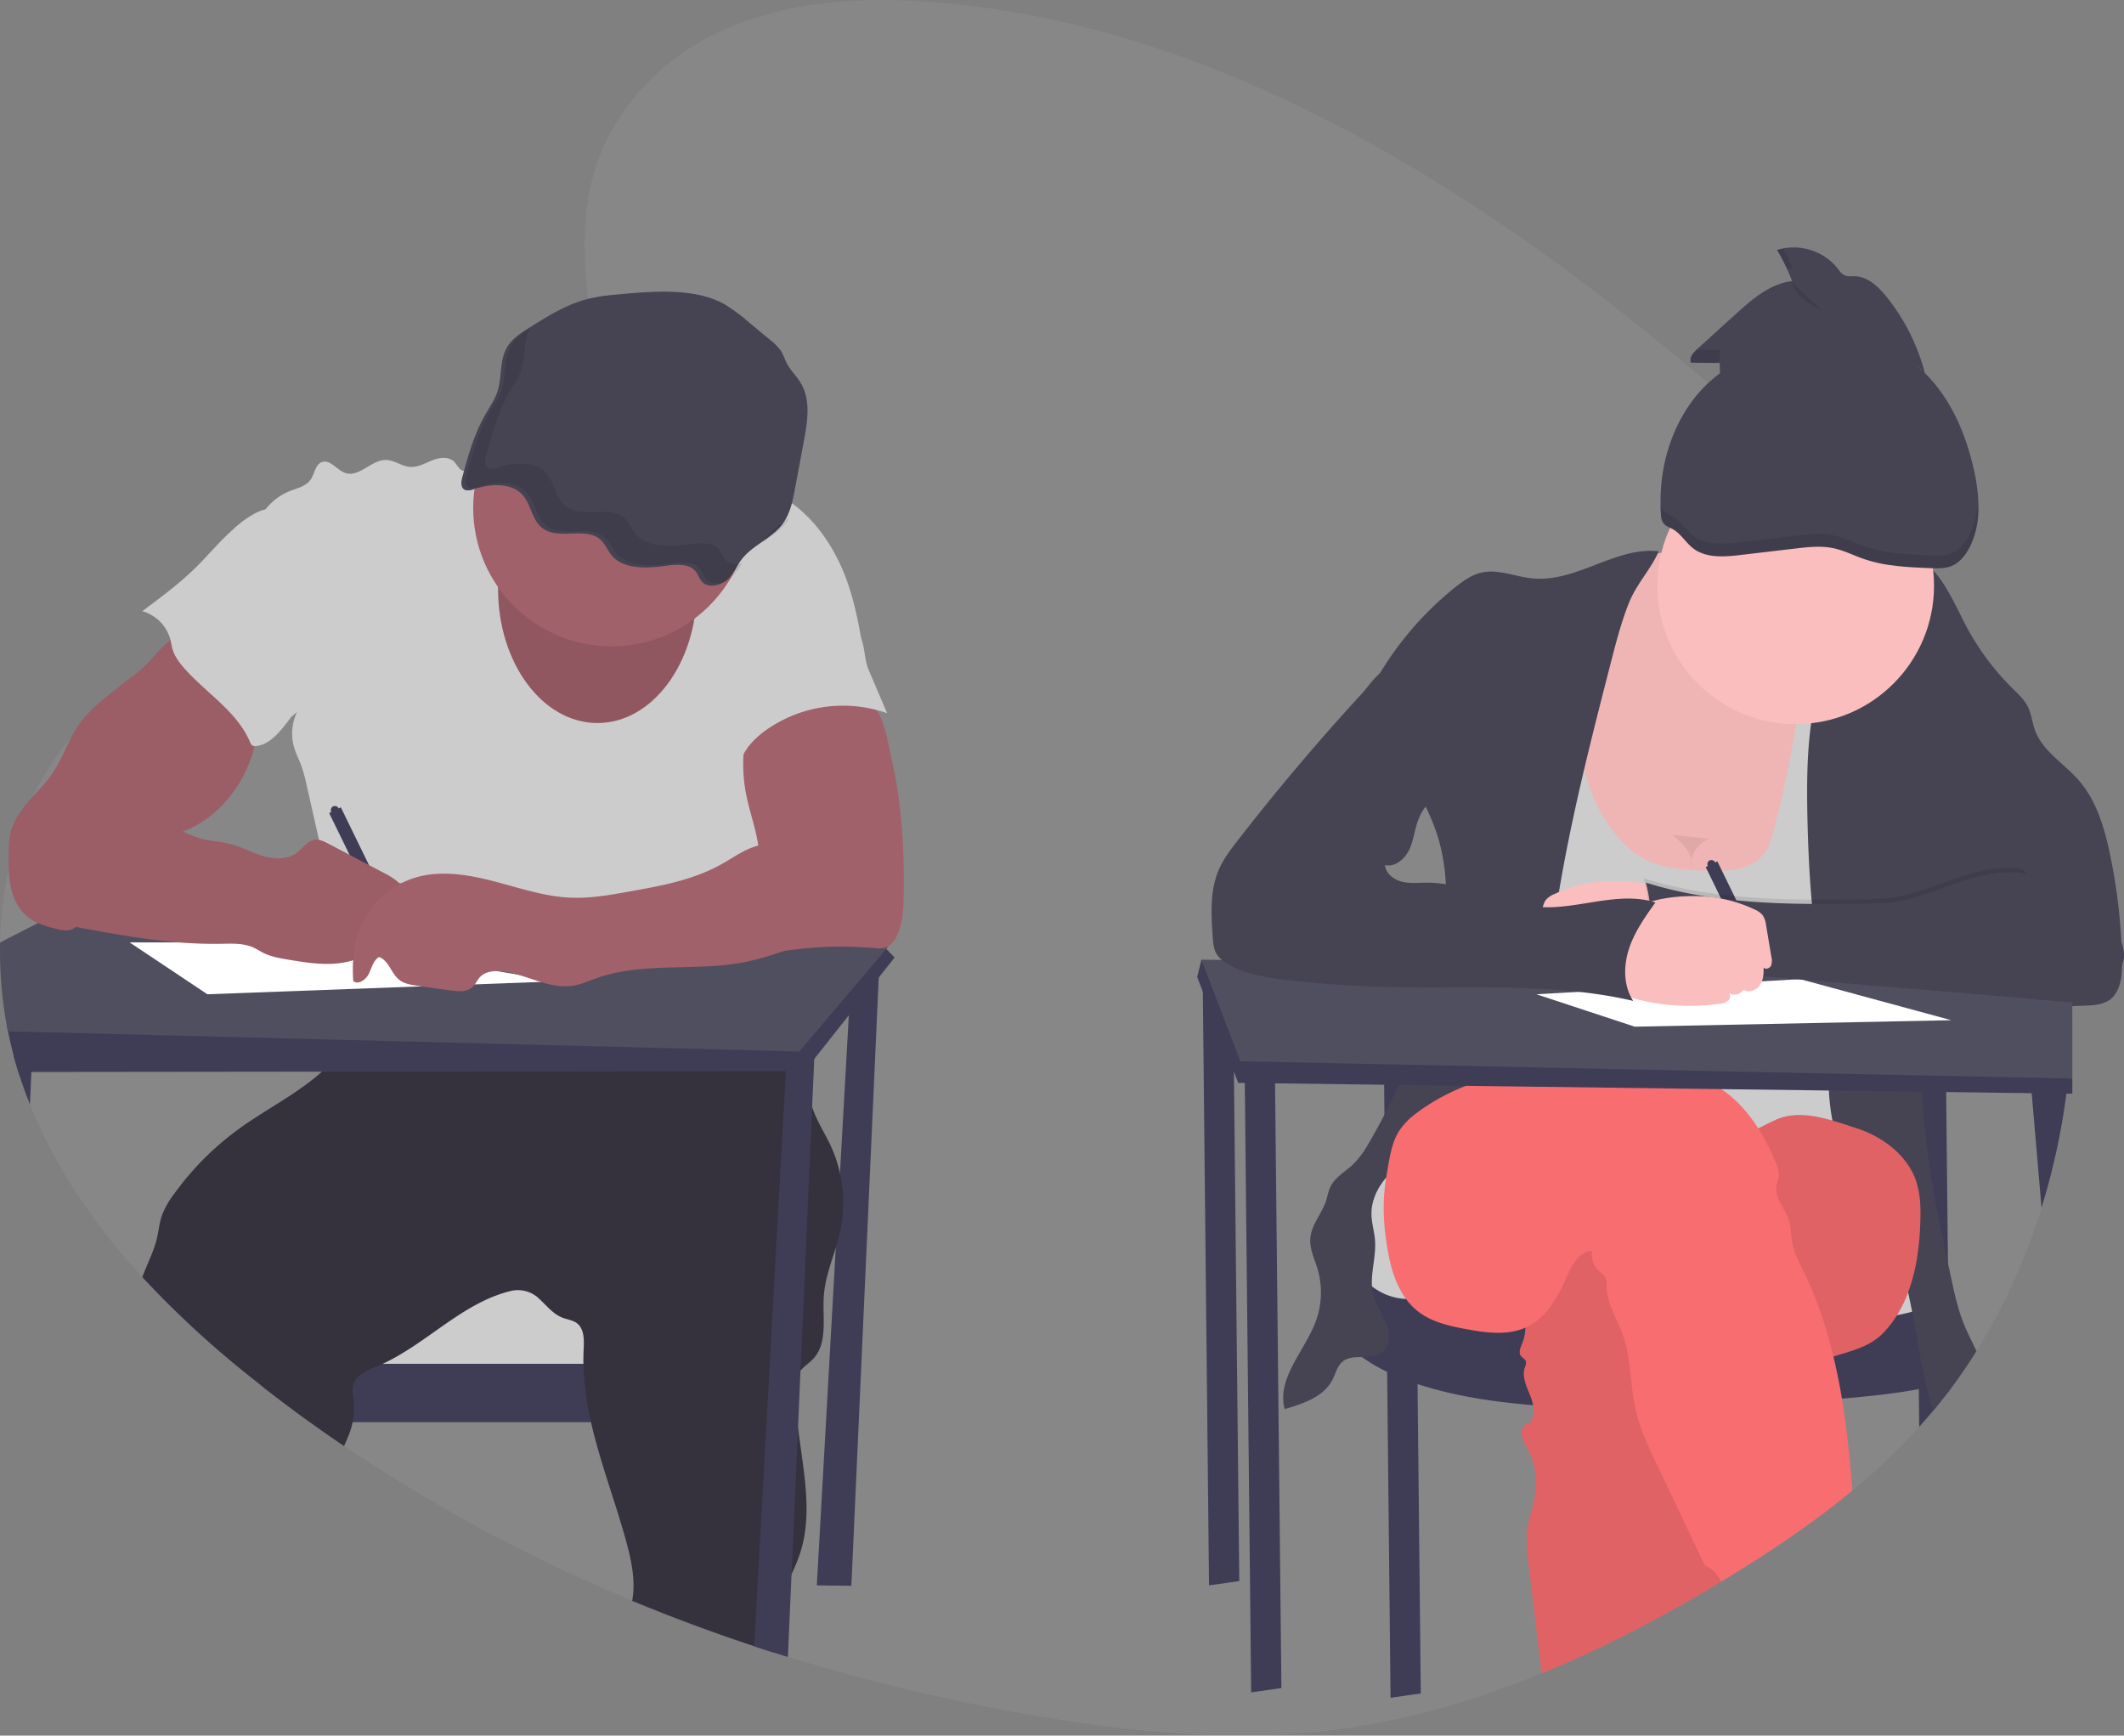 <svg id="f7e01b52-fe13-4534-b7fc-d479bcd2a427" data-name="Layer 1" xmlns="http://www.w3.org/2000/svg" width="982.89" height="803.03" viewBox="0 0 982.89 803.03"><rect x="0" y="0" width="982.89" height="803.03" fill="#808080" stroke="none"/><title>exams</title><path d="M1067.54,514c0,.61,0,1.22,0,1.82q-.16,15.78-1.87,31.48a1.11,1.11,0,0,1,0,.19c-.09.87-.19,1.73-.29,2.6-.17,1.47-.35,2.93-.55,4.4a316.48,316.48,0,0,1-11.53,52.79h0a284.68,284.68,0,0,1-30.1,66.28q-5.92,9.5-12.61,18.39h0c-2.38,3.14-4.81,6.21-7.32,9.23q-2.64,3.17-5.38,6.24l-1.14,1.26a296.69,296.69,0,0,1-31,29.46c-18,14.92-37.38,27.9-57.07,39.94-1.12.69-2.25,1.37-3.38,2a1.65,1.65,0,0,1-.25.15c-26.76,16.18-54.51,30.78-83.1,42.47-31.3,12.83-63.62,22.16-96.78,26.24-46.22,5.68-93,1.06-138.94-6.88a902.93,902.93,0,0,1-113-27l-6.1-1.91q-4.74-1.51-9.47-3.08-28.57-9.45-56.5-21a742.68,742.68,0,0,1-133.33-71.59q-8-5.38-15.77-11-10.86-7.82-21.46-16.1L226.24,687a448.26,448.26,0,0,1-51.82-47.59c-21.52-23.42-39.91-49.84-52-80q-2.86-7.11-5.24-14.49l-.15-.49c-.8-2.5-1.54-5-2.22-7.6q-1.5-5.58-2.63-11.3c-.16-.73-.3-1.46-.43-2.2a189.21,189.21,0,0,1-3.15-38.93,180,180,0,0,1,4-34h0a153.38,153.38,0,0,1,11.33-33.57l0,0a121,121,0,0,1,17.33-26.73h0a102.23,102.23,0,0,1,16.33-15.26c10.85-8.08,22.88-13.71,35.35-18.16h0c5.86-2.1,11.8-3.94,17.77-5.65,4.23-1.22,8.48-2.38,12.71-3.52l12.48-3.37c8-2.18,16-4.42,23.88-6.84,21.48-6.56,42.53-14.5,62-26.34,3.08-1.87,6.22-3.92,9.36-6.12,4-2.78,7.94-5.8,11.84-9.06h0c3.94-3.3,7.8-6.83,11.48-10.57.57-.58,1.13-1.16,1.69-1.75,3-3.16,5.91-6.47,8.61-9.91,1.32-1.68,2.6-3.39,3.82-5.13,1.69-2.41,3.29-4.86,4.77-7.38h0c7.42-12.6,12-26.5,11.46-41.15a63.3,63.3,0,0,0-.65-7.21c-1.3-8.83-2.55-17.45-3.47-25.88-3.86-34.87-2.23-66.49,23.94-96.2,32.54-36.93,83.61-44.46,130.1-41.51,134.41,8.5,256.77,85.24,364.3,176.6q13.95,11.84,27.56,24,3.43,3.06,6.87,6.16c17,15.31,33.74,31.19,49.33,48.2,1.26,1.38,2.52,2.76,3.76,4.15.76.86,1.53,1.71,2.28,2.58q7.29,8.25,14.15,16.9a320.16,320.16,0,0,1,32.32,49,278.17,278.17,0,0,1,28.38,86.67h0a308.82,308.82,0,0,1,3.43,33.17c.17,3.27.28,6.55.34,9.82,0,1.05,0,2.09,0,3.14C1067.55,511,1067.55,512.48,1067.54,514Z" transform="translate(-108.55 -48.49)" fill="#cccccc" opacity="0.1"/><polygon points="393.98 448.74 377.98 733.53 393.98 733.74 406.98 444.74 393.98 448.74" fill="#3f3d56"/><rect x="136.98" y="593.03" width="198" height="43" fill="#cccccc"/><path d="M456.53,679.51v27H252q-10.86-7.82-21.46-16.1v-10.9Z" transform="translate(-108.55 -48.49)" fill="#3f3d56"/><path d="M497.37,618.06c-.56,2.59-1.29,5.15-2.06,7.7-2.27,7.37-5,14.64-5.53,22.3-.71,10.12,2,21.89-5,29.24-1.8,1.9-4.15,3.32-5.76,5.35a9.37,9.37,0,0,0-.68,1c-1.44,2.38-1.61,5.28-1.63,8A140,140,0,0,0,477.84,709c2.37,19.8,7.05,39.64.9,58.33a89.92,89.92,0,0,1-3.89,9.51c-3,6.6-6.27,13.11-7.25,20.26-.72,5.3-.5,10.76-.54,16.15q-4.74-1.51-9.47-3.08-28.57-9.45-56.5-21c.05-.27.1-.55.14-.82,1.43-8.9-.53-18-2.91-26.68-5-18.39-12.08-36.6-16.27-55.12a139.48,139.48,0,0,1-3.31-22c-.12-1.66-.19-3.33-.2-5-.05-2.18,0-4.36.09-6.56.21-4.39.4-9.6-3.11-12.27-1.93-1.45-4.48-1.7-6.73-2.58-4.34-1.69-7.31-5.61-10.75-8.75a14.09,14.09,0,0,0-12.59-3.7c-22.48,5.15-39,24.22-59.92,33.86-.81.38-1.62.74-2.44,1.08a35.55,35.55,0,0,0-7.67,3.92,8.74,8.74,0,0,0-3.44,4.85c-.53,2.12-.07,4.34.19,6.52a33.29,33.29,0,0,1-.45,10.63,32.45,32.45,0,0,1-1.07,4c-.8,2.37-1.87,4.69-2.89,7q-8-5.38-15.77-11-10.86-7.82-21.46-16.1L226.24,687a448.26,448.26,0,0,1-51.82-47.59c2.13-6,5.21-11.58,6.69-17.73.84-3.53,1.15-7.2,2.31-10.63a38.22,38.22,0,0,1,5.52-9.9,134,134,0,0,1,30.74-30.76c12.39-8.88,26.7-16,37.85-26.08A59.73,59.73,0,0,0,269.1,530.6c.19-.31.37-.64.53-1a20.75,20.75,0,0,0,1.79-5.72c.8-4.48.68-9.4,1.08-13.7a146.13,146.13,0,0,0,41.13,1.24c15.95-1.79,31.55-6.22,47.5-7.94,1.2-.14,2.41-.25,3.62-.35,5.11-.41,10.23-.5,15.36-.44,4.29,0,8.58.19,12.87.33l47.23,1.6c5.23.18,10.57.38,15.44,2.29,5.78,2.27,10.41,6.79,14.12,11.76.47.64.94,1.28,1.38,1.94A61,61,0,0,1,478.43,535c.19.52.37,1,.54,1.57.45,1.39.84,2.79,1.19,4.21.27,1.11.51,2.22.73,3.34,1.1,5.54,1.75,11.2,3.49,16.55.12.39.25.78.39,1.16,2.09,5.86,5.56,11.11,8.18,16.74a62.17,62.17,0,0,1,4.3,12.73A62.91,62.91,0,0,1,497.37,618.06Z" transform="translate(-108.55 -48.49)" fill="#35323e"/><path d="M353.81,260.19c-4.22-3.36-10.34-.9-15.28,1.27a98.09,98.09,0,0,1-12.76,4.61,5.39,5.39,0,0,1-2.8.29c-2-.48-2.84-2.85-4.33-4.29-2.59-2.49-6.83-1.9-10.17-.55s-6.64,3.3-10.22,3c-3.82-.3-7.14-3.12-11-3.21-6.8-.16-12.51,8.22-18.94,6-3.92-1.35-7-6.45-10.86-5-3,1.14-3.27,5.29-5.08,8-2.13,3.16-6.28,4.05-9.83,5.45-11.19,4.42-18.6,16.89-17.14,28.83.81,6.59,4,12.63,6.11,18.92,6.26,18.29,4.11,38.92,12,56.56,1-.94,1.56-1.29,2.53-2.22a23.14,23.14,0,0,0-1.35,16.6c.83,2.77,2.18,5.35,3.2,8.06a72.24,72.24,0,0,1,2.56,9.3l8.7,38.38c3.4,15,6.81,30,7.4,45.36a132.38,132.38,0,0,1-2.28,29.8c15.76-2.61,30.18-9.6,46.15-9.51,5.86,0,11.67,1,17.48,1.8a359.84,359.84,0,0,0,51.13,3.47,20.3,20.3,0,0,0,7.84-1.1c2.2-.94,4-2.61,6.08-3.82,4.07-2.4,9-3,13.69-3,21.39-.39,42,7.44,63.25,10.2,8.39-17.61,8.89-38.71,2.45-57.12-1.91-5.47-4.48-10.8-5.24-16.55a83.72,83.72,0,0,1-.24-10.63,77.11,77.11,0,0,0-4.83-26.58c-1.24-3.33-2.73-6.72-2.6-10.27s1.88-6.86,3.6-10c3.49-6.4,7-12.86,11.93-18.26,5.05-5.58,11.37-9.83,17.62-14l15.43-10.36c-2.11-13.33-4.83-27.37-10.48-39.63S483.43,286.46,472,279.29a84.36,84.36,0,0,0-12.06-6c-5.84-2.46-11.92-4.63-18.25-5-7.2-.41-14.29,1.52-21.4,2.72C397.91,274.78,371.57,274.32,353.81,260.19Z" transform="translate(-108.55 -48.49)" fill="#cccccc"/><path d="M522.53,491.51l-7.34,9.27-13.84,17.47-16,20.19-4.47,5.64h-8.67l-214.69.25-134.45.15h-6c-.8-2.5-1.54-5-2.22-7.6q-1.5-5.58-2.63-11.3c-.16-.73-.3-1.46-.43-2.2l48.78-31.89,18.34-.1h0l56.1-.32h0l31.33-.18,5.72,0,3.59,0h0l20.88-.11h0l159.14-.91h0l8.14-.05h0l3.53,0,9.35-.05,34.79-.2,6.68-2.54.49.52Z" transform="translate(-108.55 -48.49)" fill="#3f3d56"/><path d="M519.53,486.51l-.83,1-5.46,6.43L502,507.21,478.43,535l-208.8-5.33-157.45-4c-.16-.73-.3-1.46-.43-2.2a189.21,189.21,0,0,1-3.15-38.93l17.46-8.94,4-2.06,31.13-16,27.32-14,71.26,9.26,15.78,2.05,7.14.92,10.45,1.36.88.12L457.89,478.5,476,480.85l10.63,1.38,32.76,4.26Z" transform="translate(-108.55 -48.49)" fill="#504f60"/><path d="M485.53,534.51l-.17,3.93-1,22.19-5.38,122L477.84,709l-3,67.84-1.69,38.32-6.1-1.91q-4.74-1.51-9.47-3.08l14.63-266,.31-5.58,6.44-2Z" transform="translate(-108.55 -48.49)" fill="#3f3d56"/><path d="M123.53,534.22l-.45,10.27-.66,15q-2.86-7.11-5.24-14.49l-.15-.49c-.8-2.5-1.54-5-2.22-7.6Z" transform="translate(-108.55 -48.49)" fill="#3f3d56"/><ellipse cx="276.48" cy="272.53" rx="46" ry="62" fill="#a1616a"/><ellipse cx="276.48" cy="272.53" rx="46" ry="62" opacity="0.1"/><circle cx="282.98" cy="235.03" r="64" fill="#a1616a"/><path d="M392.8,184.88a81.94,81.94,0,0,0-11.61,1.77c-10.12,2.46-18.87,7.92-27.39,13.28-3.82,2.41-7.75,4.92-10.12,8.46-4.26,6.35-2.61,14.43-5,21.48-1.24,3.62-3.52,6.87-5.45,10.24-5.31,9.24-8.09,19.39-10.82,29.44-.56,2.08-.72,4.9,1.55,5.7a6.25,6.25,0,0,0,3.88-.44c7.17-2.37,16.28-3.05,21.6,1.76s4.87,13.34,11.2,17c7.25,4.23,18.57-.88,25.15,4.11,2.82,2.14,3.84,5.57,6.15,8.15,5.38,6,15.73,5.71,24.34,4.5,4.94-.7,11-1.17,14,2.3,1.44,1.64,1.85,3.89,3.52,5.37,3,2.68,8.49,1.32,11.42-1.43s4.33-6.47,6.77-9.56c4.75-6,13.1-9.27,18-15.2,4.1-5,5.34-11.26,6.46-17.3l4.17-22.39c1.69-9.08,3.23-19-1.88-27-1.82-2.88-4.43-5.36-6-8.34-1.05-2-1.64-4.11-2.86-6a24.91,24.91,0,0,0-5.13-5.18l-9.87-8.17a83,83,0,0,0-10.79-8C430,181.22,408.9,183.38,392.8,184.88Z" transform="translate(-108.55 -48.49)" fill="#464353"/><path d="M182,349.74c-2.37,2.52-4.56,5.24-7.1,7.6a86,86,0,0,1-7,5.6q-5.88,4.4-11.5,9.11a64.41,64.41,0,0,0-10.54,10.53c-5.34,7.17-7.87,16.09-12.87,23.5-4.42,6.57-10.65,11.76-15.14,18.28a28.28,28.28,0,0,0-4.32,9.07,42.14,42.14,0,0,0-.89,9.59c-.09,5.28-.17,10.62.91,15.79s3.45,10.25,7.51,13.64c3.77,3.15,8.64,4.6,13.41,5.8,2.46.61,5.12,1.18,7.46.21a12.3,12.3,0,0,0,4.34-3.66l12.17-14c8.14-9.4,16.6-19,27.77-24.5,3.5-1.71,7.19-3,10.7-4.66,14.88-7.17,25.4-21.85,29.48-37.85,1-3.91,1.64-7.9,2.29-11.89l1.76-10.94a3.49,3.49,0,0,0,0-1.67,3.6,3.6,0,0,0-1.28-1.52,212.12,212.12,0,0,1-23.74-22.4c-1.74-1.92-3.37-4.55-5.38-6.16-2.52-2-2.33-1.85-5.36,0A64.27,64.27,0,0,0,182,349.74Z" transform="translate(-108.55 -48.49)" fill="#a1616a"/><path d="M265.25,422.54a1.88,1.88,0,1,0-3.38,1.64l-1,.49,29.82,61.12,5.39-2.63L266.26,422Z" transform="translate(-108.55 -48.49)" fill="#3f3d56"/><path d="M182,349.74c-2.37,2.52-4.56,5.24-7.1,7.6a86,86,0,0,1-7,5.6q-5.88,4.4-11.5,9.11a64.41,64.41,0,0,0-10.54,10.53c-5.34,7.17-7.87,16.09-12.87,23.5-4.42,6.57-10.65,11.76-15.14,18.28a28.28,28.28,0,0,0-4.32,9.07,42.14,42.14,0,0,0-.89,9.59c-.09,5.28-.17,10.62.91,15.79s3.45,10.25,7.51,13.64c3.77,3.15,8.64,4.6,13.41,5.8,2.46.61,5.12,1.18,7.46.21a12.3,12.3,0,0,0,4.34-3.66l12.17-14c8.14-9.4,16.6-19,27.77-24.5,3.5-1.71,7.19-3,10.7-4.66,14.88-7.17,25.4-21.85,29.48-37.85,1-3.91,1.64-7.9,2.29-11.89l1.76-10.94a3.49,3.49,0,0,0,0-1.67,3.6,3.6,0,0,0-1.28-1.52,212.12,212.12,0,0,1-23.74-22.4c-1.74-1.92-3.37-4.55-5.38-6.16-2.52-2-2.33-1.85-5.36,0A64.27,64.27,0,0,0,182,349.74Z" transform="translate(-108.55 -48.49)" opacity="0.04"/><path d="M526.74,462.38c-.1,6.38-.35,12.95-3,18.77-1.14,2.52-2.91,5-5.56,5.83a12.94,12.94,0,0,1-4.89.18,176.67,176.67,0,0,0-58.49,4.64c5.1-10.2,2.17-22.43,3.58-33.75.39-3.09,1.1-6.13,1.37-9.23,1-11-3.71-21.68-5.87-32.54a72.8,72.8,0,0,1,0-28.48,19,19,0,0,1,2.45-6.85,16.08,16.08,0,0,1,5.62-4.89c8.1-4.61,17.65-5.14,26.75-4.53,6.13.41,18.42-.17,23.53,3.6,5.59,4.13,7.36,18,8.87,24.41a206.48,206.48,0,0,1,4.6,29.87C526.68,440.37,526.89,451.38,526.74,462.38Z" transform="translate(-108.55 -48.49)" fill="#a1616a"/><polygon points="59.98 436.03 95.98 460.03 257.98 454.03 150.98 436.03 59.98 436.03" fill="#fff"/><path d="M216,293.83c-5.91,5.21-10.92,11.35-16.52,16.9-7.68,7.62-16.41,14.1-25.1,20.55a18.68,18.68,0,0,1,13,13.1c.38,1.47.57,3,1,4.44,1,3.41,3.2,6.35,5.56,9,10.14,11.43,24.33,19.89,30.31,34a3.14,3.14,0,0,0,1.2,1.7,2.63,2.63,0,0,0,1.55.18c5.41-.57,9.55-4.93,13-9.17,7.2-9,13.45-18.94,17-29.92s4.12-23.12.25-34c-1.93-5.42-4.91-10.4-7.87-15.33q-3.89-6.47-7.76-12.92c-1.35-2.27-3.07-6.88-5.72-8C230.18,281.9,219.67,290.16,216,293.83Z" transform="translate(-108.55 -48.49)" fill="#cccccc"/><path d="M510.54,358.46l8.51,20a61.83,61.83,0,0,0-55.9,7.75c-4.85,3.47-9.3,7.83-11.49,13.37a5.84,5.84,0,0,1-5.79-2.27,11.61,11.61,0,0,1-2.14-6.12c-.79-7.68,2.12-15.21,5-22.39,1.34-3.36,2.72-6.79,5.1-9.52s5.54-4.53,8.7-6.23a193.74,193.74,0,0,1,31.55-13.94c4.6-1.49,9.42-1.46,12,2.84C509.07,347.08,508.2,353,510.54,358.46Z" transform="translate(-108.55 -48.49)" fill="#cccccc"/><path d="M168.74,418.47c2.13,1.7,4,3.71,6.19,5.33a44.22,44.22,0,0,0,7.36,4.13l9.86,4.74a55.25,55.25,0,0,0,9.55,3.88c4.22,1.13,8.65,1.24,12.89,2.29,5.35,1.32,10.24,4.07,15.51,5.66s11.44,1.85,15.84-1.46c2.75-2.07,4.83-5.49,8.24-6,2.2-.29,4.32.77,6.28,1.8l25.66,13.49c3.46,1.82,7.12,3.84,8.93,7.31s.59,8.74-3.22,9.64a35.18,35.18,0,0,1-4,.23c-1.32.16-2.76.94-2.94,2.27a4.56,4.56,0,0,0,.63,2.35c1.15,2.64,1.49,5.8.15,8.36s-4.63,4.15-7.26,3c.45,3.87-3.76,6.58-7.51,7.61-9.46,2.59-19.49,1-29.16-.64-3.8-.64-7.66-1.3-11.12-3-1.66-.81-3.2-1.85-4.88-2.6-4.61-2.05-9.85-1.78-14.89-1.69-23.31.41-46.42-3.91-69.34-8.21-4.25-.8-8.62-1.65-12.25-4-7-4.56-9.6-13.92-8.45-22.2s5.35-15.78,9.48-23.06l5.35-9.43a12.14,12.14,0,0,1,2.88-3.8C146.39,408.46,162,413.05,168.74,418.47Z" transform="translate(-108.55 -48.49)" fill="#a1616a"/><path d="M168.74,418.47c2.13,1.7,4,3.71,6.19,5.33a44.22,44.22,0,0,0,7.36,4.13l9.86,4.74a55.25,55.25,0,0,0,9.55,3.88c4.22,1.13,8.65,1.24,12.89,2.29,5.35,1.32,10.24,4.07,15.51,5.66s11.44,1.85,15.84-1.46c2.75-2.07,4.83-5.49,8.24-6,2.2-.29,4.32.77,6.28,1.8l25.66,13.49c3.46,1.82,7.12,3.84,8.93,7.31s.59,8.74-3.22,9.64a35.18,35.18,0,0,1-4,.23c-1.32.16-2.76.94-2.94,2.27a4.56,4.56,0,0,0,.63,2.35c1.15,2.64,1.49,5.8.15,8.36s-4.63,4.15-7.26,3c.45,3.87-3.76,6.58-7.51,7.61-9.46,2.59-19.49,1-29.16-.64-3.8-.64-7.66-1.3-11.12-3-1.66-.81-3.2-1.85-4.88-2.6-4.61-2.05-9.85-1.78-14.89-1.69-23.31.41-46.42-3.91-69.34-8.21-4.25-.8-8.62-1.65-12.25-4-7-4.56-9.6-13.92-8.45-22.2s5.35-15.78,9.48-23.06l5.35-9.43a12.14,12.14,0,0,1,2.88-3.8C146.39,408.46,162,413.05,168.74,418.47Z" transform="translate(-108.55 -48.49)" opacity="0.04"/><path d="M474,435.75c-5.21,2.46-11.19,2.7-16.63,4.59s-10.06,5.29-15.05,8.06c-13,7.26-28,10-42.73,12.61-8.93,1.6-18,3.2-27,2.82-12.18-.52-23.88-4.58-35.68-7.64s-24.39-5.12-36.08-1.68a40.61,40.61,0,0,0-26.5,25.43c-2.45,7.19-2.79,14.94-2.32,22.52,2.46,1.81,5.9-.7,7.24-3.45s2.07-6.12,4.67-7.72c4.51,1.53,5.61,7.54,9.33,10.51,2.32,1.86,5.42,2.35,8.37,2.77l15.2,2.16c3.66.52,7.91.87,10.56-1.71,1.29-1.25,2-3,3.18-4.34,2.42-2.68,6.46-3.14,10.06-2.78,11.24,1.12,21.78,8.41,32.94,6.68,3.84-.59,7.41-2.23,11.07-3.52,21.69-7.66,45.79-3,68.36-7.39,8.61-1.67,16.9-4.63,25.09-7.75,4.45-1.69,8.95-3.46,12.75-6.32a26.84,26.84,0,0,0,10.36-23.81,27.22,27.22,0,0,0-9.61-17.64c-1.76-1.5-4.07-4.37-6.18-5.31C481.37,431.07,477.42,434.14,474,435.75Z" transform="translate(-108.55 -48.49)" fill="#a1616a"/><g opacity="0.1"><path d="M444.78,308c-1.67-1.48-2.08-3.73-3.52-5.37-3-3.47-9.06-3-14-2.3-8.61,1.21-19,1.49-24.34-4.5-2.31-2.58-3.33-6-6.15-8.15-6.58-5-17.9.12-25.15-4.11-6.33-3.69-5.92-12.25-11.2-17s-14.43-4.13-21.6-1.76a6.25,6.25,0,0,1-3.88.44c-2.27-.8-2.11-3.62-1.55-5.7,2.73-10.05,5.51-20.2,10.82-29.44,1.93-3.37,4.21-6.62,5.45-10.24,2.17-6.34,1.06-13.51,3.91-19.51-3.06,2-6,4.18-7.89,7-4.26,6.35-2.61,14.43-5,21.48-1.24,3.62-3.52,6.87-5.45,10.24-5.31,9.24-8.09,19.39-10.82,29.44-.56,2.08-.72,4.9,1.55,5.7a6.25,6.25,0,0,0,3.88-.44c7.17-2.37,16.28-3.05,21.6,1.76s4.87,13.34,11.2,17c7.25,4.23,18.57-.88,25.15,4.11,2.82,2.14,3.84,5.57,6.15,8.15,5.38,6,15.73,5.71,24.34,4.5,4.94-.7,11-1.17,14,2.3,1.44,1.64,1.85,3.89,3.52,5.37,3,2.68,8.49,1.32,11.42-1.43A30.32,30.32,0,0,0,452,309C449.4,309.79,446.63,309.67,444.78,308Z" transform="translate(-108.55 -48.49)"/><path d="M463,297a28.41,28.41,0,0,0-1.79,2.59c3.84-2.74,7.91-5.3,10.78-8.79a21.22,21.22,0,0,0,2-2.88C470,290.78,465.84,293.41,463,297Z" transform="translate(-108.55 -48.49)"/></g><polygon points="556.48 446.53 559.48 733.53 573.48 731.53 570.48 446.53 556.48 446.53" fill="#3f3d56"/><polygon points="640.48 498.53 643.48 785.53 657.48 783.53 654.48 498.53 640.48 498.53" fill="#3f3d56"/><path d="M1010.56,692h0l-.06-5.51,0-3.28-.53-50.48-.83-78.92L1009,547H995l.07,6.56.44,42.27.19,18.3h0l.16,14.82.26,25.62.16,15.11h0l0,1.6.21,19.86.18,17.51,1.14-1.26q2.75-3.07,5.38-6.24Z" transform="translate(-108.55 -48.49)" fill="#3f3d56"/><polygon points="624.98 545.03 616.98 556.99 624.98 611.48 692.98 630.09 802.98 630.09 868.98 634.08 900.42 612.56 894.98 575.6 870.98 545.03 624.98 545.03" fill="#cccccc"/><path d="M725.53,605.48l-4,33.22s-21,65.13,148,61.14,140-17.28,140-17.28l-1-38.54s5.89,18.24-80,15.77-166-10.45-166-10.45S732.53,654.65,725.53,605.48Z" transform="translate(-108.55 -48.49)" fill="#3f3d56"/><path d="M866.33,307.72c-9.64,4.39-16.94,12.9-21.83,22.31s-7.64,19.74-10.35,30c-2.86,10.82-5.73,21.67-7.21,32.76-2.64,19.72-.66,40.45,8.4,58.16s25.8,32,45.4,35.41c7.57,1.33,15.35,1.06,23,.27a187,187,0,0,0,40.61-8.95c13.75-4.65,28.06-11.81,34.18-25,3.55-7.65,3.85-16.37,3.68-24.79a263.72,263.72,0,0,0-10.31-67.79c-1.85-6.4-4-12.85-7.92-18.24s-9.28-9.34-14.75-13C925.84,313.11,895.1,294.64,866.33,307.72Z" transform="translate(-108.55 -48.49)" fill="#fbbebe"/><path d="M866.33,307.72c-9.64,4.39-16.94,12.9-21.83,22.31s-7.64,19.74-10.35,30c-2.86,10.82-5.73,21.67-7.21,32.76-2.64,19.72-.66,40.45,8.4,58.16s25.8,32,45.4,35.41c7.57,1.33,15.35,1.06,23,.27a187,187,0,0,0,40.61-8.95c13.75-4.65,28.06-11.81,34.18-25,3.55-7.65,3.85-16.37,3.68-24.79a263.72,263.72,0,0,0-10.31-67.79c-1.85-6.4-4-12.85-7.92-18.24s-9.28-9.34-14.75-13C925.84,313.11,895.1,294.64,866.33,307.72Z" transform="translate(-108.55 -48.49)" opacity="0.05"/><path d="M855.5,433.59a45.39,45.39,0,0,0,10,10c9.52,6.58,21.74,7.47,33.3,7.83,9.28.28,19.92-.25,25.74-7.49,2.62-3.26,3.8-7.42,4.86-11.47a508.79,508.79,0,0,0,13.9-75.77l26.48.09c11.46,49.07,10.52,100.08,9.52,150.47l-1.45,73.48-17.06-1.81c-40.51-4.29-81.08-8.58-121.81-9.32a696.78,696.78,0,0,0-71.52,2.36L804.61,461.5c4.82-14.36,9.69-28.91,10.82-44,1.63-21.89-4.51-45,4-65.25.68-1.63,1.54-3.32,3.09-4.17s3.51-.64,5.29-.41c3.36.45,13.63,0,16.07,2.15,3.6,3.12,1.22,3.59-.05,8.62-2.27,9-4.42,17.33-4.39,26.71C839.47,402.18,844.75,420.16,855.5,433.59Z" transform="translate(-108.55 -48.49)" fill="#cccccc"/><path d="M1010.56,692h0q6.69-8.88,12.61-18.39c-2-4.28-4.2-8.46-5.95-12.83-2.68-6.7-4.22-13.8-5.74-20.85q-.78-3.6-1.55-7.2c-5.6-26.11-10.86-52.59-11.95-79.06q-.15-3.3-.19-6.6c0-.32,0-.63,0-1,0-2.41,0-4.82,0-7.22.12-6,.5-12.05,1.19-18.07.13-1.18.28-2.36.44-3.54,0-.26.06-.51.1-.77l68-2.48h0l5.72-.21c3.93-.14,8.09-.36,11.33-2.59,5.45-3.74,6.09-11.41,6-18a267.16,267.16,0,0,0-5.64-49.55c-2.58-12.26-6.26-24.79-14.52-34.21-6.78-7.74-16.6-13.37-20.13-23-1.31-3.58-1.64-7.51-3.34-10.93s-4.51-5.93-7.16-8.57a119.33,119.33,0,0,1-22.9-31.72c-4.05-8.16-8.44-17.16-13.73-22.8-.26-.29-.52-.56-.79-.82-4.5-4.45-9.65-6.4-15.75-3.37a20.17,20.17,0,0,0-3.12,1.94h0a38,38,0,0,0-5.93,5.64,135,135,0,0,0-16.13,23,127.83,127.83,0,0,0-8.24,18,124.1,124.1,0,0,0-4.45,15c-.86,3.77-1.54,7.58-2.08,11.4-2,14.36-2,29-1.72,43.54.3,13.36.89,26.75,2.1,40.06q.45,4.83,1,9.65,1.1,9.53,2.72,19c.43,2.41.87,4.82,1.36,7.22.12.64.25,1.28.38,1.91l.06.27a162.47,162.47,0,0,1,3.07,16.91q.12,1.07.18,2.13a82.33,82.33,0,0,1-.08,9.81c-.23,3.86-.59,7.71-.77,11.57,0,.68,0,1.35-.07,2-.05,1.95,0,3.9,0,5.85a92.72,92.72,0,0,0,1.66,13.89,89.85,89.85,0,0,0,8.65,24.44c.38.72.77,1.43,1.16,2.13,5.07,9.06,11.47,17.37,16.16,26.64a115,115,0,0,1,9,26.21q1,4.49,1.9,9c.93,4.8,1.76,9.64,2.61,14.48.08.48.17,1,.26,1.44,1.13,6.42,2.32,12.81,3.85,19.08.89,3.65,1.89,7.25,3.06,10.79Z" transform="translate(-108.55 -48.49)" fill="#464353"/><path d="M997.2,613.18c0,.9-.06,1.8-.1,2.71A128.18,128.18,0,0,1,995.89,629a85.29,85.29,0,0,1-4.33,17.39A58.64,58.64,0,0,1,986.4,657a48.92,48.92,0,0,1-6.42,8.27c-6,6.24-14.64,8.23-23,10.86a56.62,56.62,0,0,0-11.09,4.53c-.63.35-1.25.73-1.85,1.13l-10.46,6.93c-3.26,2.15-6.59,4.38-8.83,7.57a16.3,16.3,0,0,0-1,1.69,38.32,38.32,0,0,0-3.08,9.24c-5.44,22.66-10.89,45.34-14.62,68.34-.25,1.52-.49,3.05-.75,4.58l-.09.48a2.49,2.49,0,0,0-.16-.33c-26.76,16.18-54.51,30.78-83.1,42.47l-6.21-52a62.9,62.9,0,0,1-.64-12.78c.59-6.73,3.33-13.11,4.07-19.82a33.77,33.77,0,0,0-3.57-19.07c-1.18-2.28-2.66-4.52-2.93-7.07s1.2-4.88,3.76-5.14c2-2.22,2.16-5.25,1.57-8.25a24,24,0,0,0-1.4-4.57c-1.7-4.18-3.85-8.73-2.39-13a4.86,4.86,0,0,0,.5-2.5.41.41,0,0,0,0-.16c-.34-1.12-1.67-1.61-2.36-2.56-1.3-1.77,0-4.18.8-6.22a23.73,23.73,0,0,0,1.34-6.81c.11-1.29.19-2.59.33-3.87a39,39,0,0,1,.93-5.14,40.57,40.57,0,0,1,16.43-23.52c3.89-2.62,8.22-4.53,12.19-7a111.66,111.66,0,0,0,11.62-9q13.21-11,27.47-20.74a347,347,0,0,1,31.72-19.26q3.5-1.89,7-3.68,3.81-2,7.67-3.79c8.24-3.93,17.59-2.46,26.7.16,3.82,1.09,7.59,2.39,11.23,3.57a52,52,0,0,1,10.2,4.58c8.07,4.74,14.74,11.74,17.51,20.58a1.09,1.09,0,0,1,0,.17C997.25,601.41,997.36,607.35,997.2,613.18Z" transform="translate(-108.55 -48.49)" fill="#f86d70"/><path d="M997.2,613.18c0,.9-.06,1.8-.1,2.71A128.18,128.18,0,0,1,995.89,629a85.29,85.29,0,0,1-4.33,17.39A58.64,58.64,0,0,1,986.4,657a48.92,48.92,0,0,1-6.42,8.27c-6,6.24-14.64,8.23-23,10.86a56.62,56.62,0,0,0-11.09,4.53c-.63.35-1.25.73-1.85,1.13l-10.46,6.93c-3.26,2.15-6.59,4.38-8.83,7.57a16.3,16.3,0,0,0-1,1.69,38.32,38.32,0,0,0-3.08,9.24c-5.44,22.66-10.89,45.34-14.62,68.34-.25,1.52-.49,3.05-.75,4.58l-.09.48a2.49,2.49,0,0,0-.16-.33c-26.76,16.18-54.51,30.78-83.1,42.47l-6.21-52a62.9,62.9,0,0,1-.64-12.78c.59-6.73,3.33-13.11,4.07-19.82a33.77,33.77,0,0,0-3.57-19.07c-1.18-2.28-2.66-4.52-2.93-7.07s1.2-4.88,3.76-5.14c2-2.22,2.16-5.25,1.57-8.25a24,24,0,0,0-1.4-4.57c-1.7-4.18-3.85-8.73-2.39-13a4.86,4.86,0,0,0,.5-2.5.41.41,0,0,0,0-.16c-.34-1.12-1.67-1.61-2.36-2.56-1.3-1.77,0-4.18.8-6.22a23.73,23.73,0,0,0,1.34-6.81c.11-1.29.19-2.59.33-3.87a39,39,0,0,1,.93-5.14,40.57,40.57,0,0,1,16.43-23.52c3.89-2.62,8.22-4.53,12.19-7a111.66,111.66,0,0,0,11.62-9q13.21-11,27.47-20.74a347,347,0,0,1,31.72-19.26q3.5-1.89,7-3.68,3.81-2,7.67-3.79c8.24-3.93,17.59-2.46,26.7.16,3.82,1.09,7.59,2.39,11.23,3.57a52,52,0,0,1,10.2,4.58c8.07,4.74,14.74,11.74,17.51,20.58a1.09,1.09,0,0,1,0,.17C997.25,601.41,997.36,607.35,997.2,613.18Z" transform="translate(-108.55 -48.49)" opacity="0.1"/><path d="M902.25,447.54a1.88,1.88,0,1,0-3.38,1.64l-1,.49,29.82,61.12,5.39-2.63L903.26,447Z" transform="translate(-108.55 -48.49)" fill="#3f3d56"/><circle cx="830.98" cy="271.03" r="64" fill="#fbbebe"/><path d="M1024,279.9a85,85,0,0,0-2.26-15.09c-3.76-16.17-10.63-32.09-22.46-43.7a87.56,87.56,0,0,0-2.61-8.39,1.59,1.59,0,0,0-.07-.2,93.9,93.9,0,0,0-15.1-26.77c-3.75-4.66-8.61-9.26-14.59-9.44-1.68-.06-3.46.23-5-.54a9,9,0,0,1-2.79-2.86,26.19,26.19,0,0,0-25.36-9.49l-.62.13c-.35.07-.7.15-1,.24s-.84.24-1.26.37q.69,1.14,1.35,2.31,1.78,3.17,3.3,6.48,1.26,2.76,2.33,5.61c-10.24,1.17-18.58,8.44-26.2,15.36L893.72,210.2a.76.76,0,0,0-.09.09l-.52.5c-.13.13-.26.26-.38.4a.86.86,0,0,0-.13.14c-.15.16-.29.33-.43.5a7.54,7.54,0,0,0-.67,1,3.67,3.67,0,0,0-.26.47,1,1,0,0,0-.07.15,3.69,3.69,0,0,0-.17.42.14.14,0,0,0,0,.06,2.33,2.33,0,0,0-.07.25,3,3,0,0,0,.17,2.12l11.83.13,1.39,0c.06,1.58.11,3.17.17,4.75a67.39,67.39,0,0,0-5.4,4.5,58.64,58.64,0,0,0-5.27,5.56c-10.67,12.89-16.24,29.54-16.8,46.3,0,.52,0,1,0,1.54,0,1.53,0,3.06,0,4.58,0,1,.09,2,.17,3a7.49,7.49,0,0,0,1,3.71,3.44,3.44,0,0,0,.28.36,6.9,6.9,0,0,0,2.12,1.56l.86.42h0c.43.21.84.41,1.24.64,3.77,2.13,6,6.24,9.43,8.88.2.15.4.3.6.43l.45.3.28.18.38.22a8.14,8.14,0,0,0,.77.41h0a0,0,0,0,1,0,0l.48.24.08,0h0c.4.18.8.35,1.21.5l.57.2.17.06c.16.05.33.11.5.15q.51.15,1,.27l1,.22c.39.07.79.14,1.19.19l.59.08.6.06q1.43.13,2.88.15h0a72,72,0,0,0,9.07-.63l25.52-3c5.79-.67,11.7-1.34,17.41-.16,4.84,1,9.3,3.3,14,4.93,1.06.37,2.12.71,3.19,1,.39.11.79.23,1.19.33l.55.14,1.28.31c.46.11.92.22,1.38.31.65.14,1.29.26,1.94.38.44.09.89.16,1.34.24h.09l1.28.2.31,0h0l.95.13c.46.07.92.13,1.39.18q1.53.19,3.06.33c1.65.16,3.31.28,5,.38l1.66.1,1.66.08,5,.22h.22l.7,0a25.8,25.8,0,0,0,6.22-.32c.36-.07.71-.15,1.06-.25s.64-.2,1-.32c3.75-1.44,6.49-4.75,8.39-8.29.4-.75.77-1.5,1.11-2.27s.65-1.55.93-2.33c.35-1,.65-1.95.91-2.95.08-.27.15-.54.21-.82s.2-.83.28-1.25c.25-1.15.44-2.31.58-3.48,0-.37.09-.75.13-1.12.09-1,.16-1.93.2-2.91,0-.74,0-1.49,0-2.24C1024.07,282,1024,280.93,1024,279.9Zm-25.64-59.7c-.81-.76-1.64-1.49-2.48-2.18A10.33,10.33,0,0,1,998.35,220.2Z" transform="translate(-108.55 -48.49)" fill="#464353"/><path d="M816.7,316c-7.53-.93-15-4.23-22.43-2.61-4.65,1-8.65,3.89-12.37,6.86A150.41,150.41,0,0,0,747.13,360a21,21,0,0,0-3.21,7.52c-.48,3.12.37,6.29,1.38,9.28,6.84,20.21,21.47,37.09,28.13,57.36,7,21.32,4.57,44.62-.59,66.46A277.75,277.75,0,0,1,742,577.32a43.74,43.74,0,0,1-7.1,9.72c-3.64,3.5-8.53,6-10.69,10.58-1,2-1.29,4.28-2,6.42-2,6-6.84,11.14-7.31,17.47-.35,4.83,1.94,9.4,3.33,14a38.58,38.58,0,0,1-.71,24.1c-5.07,13.9-18.33,26.54-14.48,40.83,8.59-2.47,18.11-5.68,22.16-13.65,1.43-2.82,2.14-6.18,4.55-8.24,4.81-4.09,13-.39,18.11-4.15,3.86-2.86,4-8.72,2.28-13.22s-4.68-8.46-6-13.09c-2.3-8.35,1.38-17.18.7-25.81-.32-4-1.55-7.83-1.64-11.81-.17-7.73,4.11-15,9.8-20.25s12.72-8.73,19.64-12.16l26.16-13c9.49-4.7,19.89-10.43,23-20.55,1.18-3.79,1.19-7.83,1.25-11.79.89-60.51,16.05-119.8,31.12-178.41,2.34-9.08,4.72-18.2,8.2-26.92s10.29-15.72,13.76-23.82C856,301.21,837.61,318.62,816.7,316Z" transform="translate(-108.55 -48.49)" fill="#464353"/><path d="M960.91,695.61c2.31,14,3.72,28.3,4.82,42.53-18,14.92-37.38,27.9-57.07,39.94-1.12.69-2.25,1.37-3.38,2l-.09.48a2.49,2.49,0,0,0-.16-.33,15.05,15.05,0,0,0-7.52-7.42q-11.07-23.25-22.12-46.5c-4-8.37-8-16.82-10-25.85,0-.19-.09-.39-.12-.58-1.52-7-1.87-14.27-2.88-21.36a61.7,61.7,0,0,0-2.73-11.94c-1.2-3.45-2.85-6.8-4.31-10.17-1.8-4.16-3.31-8.37-3.38-12.86,0-1.43.09-3-.61-4.2a10.89,10.89,0,0,0-2.73-2.64,10.41,10.41,0,0,1-3.36-9.51c-6,.31-9.38,6.76-11.79,12.23a66.68,66.68,0,0,1-8.56,15,28.45,28.45,0,0,1-9.48,7.89c-.33.16-.66.32-1,.46-8.35,3.68-18.1,2.38-27.15.72-7.91-1.45-16.09-3.25-22.45-8.17l-.68-.54a29.37,29.37,0,0,1-5-5.34c-5.33-7.28-7.69-16.87-9-26-.12-.86-.24-1.72-.35-2.58a96.17,96.17,0,0,1-.75-19.48c.12-1.6.29-3.2.5-4.79.14-1,.29-2.08.46-3.12a.28.28,0,0,1,0-.09c.26-1.65.54-3.31.82-5,1-5.67,2-11.49,5-16.37a31,31,0,0,1,7.36-7.88c1.08-.85,2.19-1.66,3.31-2.44,1.82-1.26,3.69-2.46,5.59-3.59a96.62,96.62,0,0,1,15-7.3c1.24-.48,2.5-.93,3.76-1.36a29.51,29.51,0,0,1,15.28-1.21,80.41,80.41,0,0,0,13.68.8c11.73-.23,23.51-2.47,35.22-3.92,16.26-2,33.73-2.24,47.91,6,.68.39,1.34.8,2,1.23,7,4.58,12.64,11,17.19,18.17,1,1.51,1.87,3.06,2.73,4.63a117.93,117.93,0,0,1,5.37,11.1,13.8,13.8,0,0,1,1.49,6,7.79,7.79,0,0,1-.16,1.18c-.27,1.42-.81,2.8-1,4.24-.63,5.45,4,10,5.73,15.19,1.12,3.38,1,7,1.63,10.56.91,5,3.36,9.5,5.56,14a175.06,175.06,0,0,1,8.9,22.37c1.74,5.33,3.23,10.74,4.54,16.2q.64,2.63,1.21,5.27C959.23,686.1,960.12,690.84,960.91,695.61Z" transform="translate(-108.55 -48.49)" fill="#f86d70"/><polygon points="958.98 499.03 958.98 506.03 957.69 506.01 956.25 505.99 940.17 505.79 900.55 505.27 889.43 505.13 886.55 505.09 869.86 504.88 846.34 504.57 796.44 503.92 709.85 502.8 678.6 502.4 666.06 502.24 654.52 502.09 647.33 501.99 640.52 501.9 590.03 501.25 576.03 501.07 572.98 501.03 571 495.92 556.61 458.81 553.98 452.03 555.98 444.03 564.98 450.03 570.52 450.72 661.73 462.06 678.85 464.19 715.15 468.71 750.71 473.13 764.65 474.86 847.14 485.12 870.19 487.99 889.27 490.36 957.11 498.8 958.98 499.03" fill="#3f3d56"/><polygon points="555.98 444.03 573.98 491.03 958.98 499.03 958.98 448.03 555.98 444.03" fill="#504f60"/><polygon points="575.98 496.03 578.98 783.03 592.98 781.03 589.98 496.03 575.98 496.03" fill="#3f3d56"/><path d="M1066.24,554.49l-1.44,0a316.48,316.48,0,0,1-11.53,52.79l-4.55-53-.19-2.26,16.82-1.94.56-.06Z" transform="translate(-108.55 -48.49)" fill="#3f3d56"/><polygon points="902.98 472.03 756.48 475.03 710.98 460.03 832.98 453.03 902.98 472.03" fill="#fff"/><path d="M827.76,462.2a9.82,9.82,0,0,0-4,2.85,10.56,10.56,0,0,0-1.49,4.54l-2.46,14.67a6.49,6.49,0,0,0,.19,4.07c.64,1.23,2.5,1.87,3.43.85-.12,2.87.13,5.93,1.8,8.27s5.17,3.57,7.53,1.94a4.88,4.88,0,0,0,7.35,1.14c-1.42.48-1.52,2.65-.51,3.75a6.53,6.53,0,0,0,4.08,1.63,99.79,99.79,0,0,0,51.9-6.53c1.55-.64-2.53-19.75-2.94-21.71-1-4.61-1.5-10.24-5.39-13.34-9.3-7.42-25.82-8.88-37.15-8A64,64,0,0,0,827.76,462.2Z" transform="translate(-108.55 -48.49)" fill="#fbbebe"/><path d="M976.82,464.42c-36.17.69-73.09,1.28-107.61-9.55a73,73,0,0,1-.66,38.87l169.12,14c7.17.59,36.9,3.95,43.89,2.26s-58.65-23.31-56-30c7.29-18.43,31.71-29.23,14.12-29.92C1017.48,449.2,999.19,464,976.82,464.42Z" transform="translate(-108.55 -48.49)" opacity="0.1"/><path d="M977.82,466.42c-36.17.69-73.09,1.28-107.61-9.55a73,73,0,0,1-.66,38.87l169.12,14c7.17.59,36.9,4,43.89,2.26s5.35-10.31,8-17c7.29-18.43-32.29-42.23-49.88-42.92C1018.48,451.2,1000.19,466,977.82,466.42Z" transform="translate(-108.55 -48.49)" fill="#464353"/><path d="M920.31,469.2a9.79,9.79,0,0,1,4,2.85,10.71,10.71,0,0,1,1.5,4.54l2.46,14.67a6.56,6.56,0,0,1-.19,4.07c-.64,1.23-2.51,1.87-3.43.85.11,2.87-.13,5.93-1.8,8.27s-5.17,3.57-7.54,1.94a4.88,4.88,0,0,1-7.35,1.14c1.42.48,1.53,2.65.52,3.75a6.56,6.56,0,0,1-4.09,1.63,99.75,99.75,0,0,1-51.89-6.53c-1.55-.64,2.52-19.75,2.94-21.71,1-4.61,1.5-10.24,5.39-13.34,9.29-7.42,25.82-8.88,37.15-8A64,64,0,0,1,920.31,469.2Z" transform="translate(-108.55 -48.49)" fill="#fbbebe"/><path d="M681.31,437.35c-3.32,4.28-6.65,8.65-8.79,13.64-4.09,9.52-3.49,20.3-2.81,30.64.19,3,.43,6.06,2,8.55a14.44,14.44,0,0,0,5.22,4.45c8.66,4.92,18.8,6.39,28.7,7.49q22.74,2.52,45.64,3.07c37.82.92,76.22-2.17,113.06,6.4-4.56-6.93-4.55-16.1-2-24s7.46-14.78,12.27-21.55c-16.86-5.34-34.94,3-52.6,2.17-18.13-.85-34.91-11.33-53.06-11.32-3.9,0-7.87.49-11.66-.45s-7.46-3.8-7.81-7.69c4.84,1.09,9.43-3.05,11.43-7.59s2.36-9.67,4.3-14.24c4.83-11.37,17.88-16.64,26-26,1.28-1.48,2.49-3.23,2.45-5.19a8.12,8.12,0,0,0-2-4.47c-6.75-9-16.92-14-25.37-21-2.94-2.44-8.87-11.64-12.17-12.49-6.12-1.57-11.31,7.27-15.29,11.58Q708.68,402.1,681.31,437.35Z" transform="translate(-108.55 -48.49)" fill="#464353"/><path d="M882.39,434.81a33.1,33.1,0,0,1,6.69,6.63,11.42,11.42,0,0,1,2.09,8.94,13.36,13.36,0,0,1,8.33-13.83Z" transform="translate(-108.55 -48.49)" opacity="0.07"/><g opacity="0.1"><path d="M937.85,172.57a86.87,86.87,0,0,0-4.06-9.15,24.52,24.52,0,0,0-2.92.75A84.57,84.57,0,0,1,935.5,173C936.27,172.8,937.05,172.66,937.85,172.57Z" transform="translate(-108.55 -48.49)"/><path d="M995.87,212c.27.22.53.47.79.7a1.46,1.46,0,0,0-.07-.19Q996.25,212.26,995.87,212Z" transform="translate(-108.55 -48.49)"/><path d="M902.91,216.4c.52-.41,1-.84,1.56-1.24l-.16-4.75-10.68-.11c-1.73,1.59-3.57,3.87-2.55,6Z" transform="translate(-108.55 -48.49)"/><path d="M1019.67,296.36c-1.9,3.54-4.64,6.86-8.39,8.29-2.89,1.1-6.07,1-9.16.86-10.54-.43-21.26-.9-31.22-4.39-4.66-1.64-9.12-3.93-14-4.94-5.71-1.18-11.62-.51-17.41.17l-25.52,3c-7.53.88-15.92,1.54-21.93-3.08-3.44-2.64-5.66-6.75-9.43-8.87-1.59-.9-3.48-1.48-4.51-3a7.49,7.49,0,0,1-1-3.71c-.08-1.05-.13-2.1-.17-3.15a84.63,84.63,0,0,0,.17,9.15,7.49,7.49,0,0,0,1,3.71c1,1.51,2.92,2.09,4.51,3,3.77,2.12,6,6.23,9.43,8.87,6,4.62,14.4,4,21.93,3.08l25.52-3c5.79-.68,11.7-1.35,17.41-.17,4.84,1,9.3,3.3,14,4.94,10,3.49,20.68,4,31.22,4.39,3.09.13,6.27.24,9.16-.86,3.75-1.43,6.49-4.75,8.39-8.29,3.68-6.85,4.71-14.62,4.32-22.45A39.06,39.06,0,0,1,1019.67,296.36Z" transform="translate(-108.55 -48.49)"/></g><path d="M937.56,179l14,13S939.56,187,937.56,179Z" transform="translate(-108.55 -48.49)" opacity="0.1"/></svg>